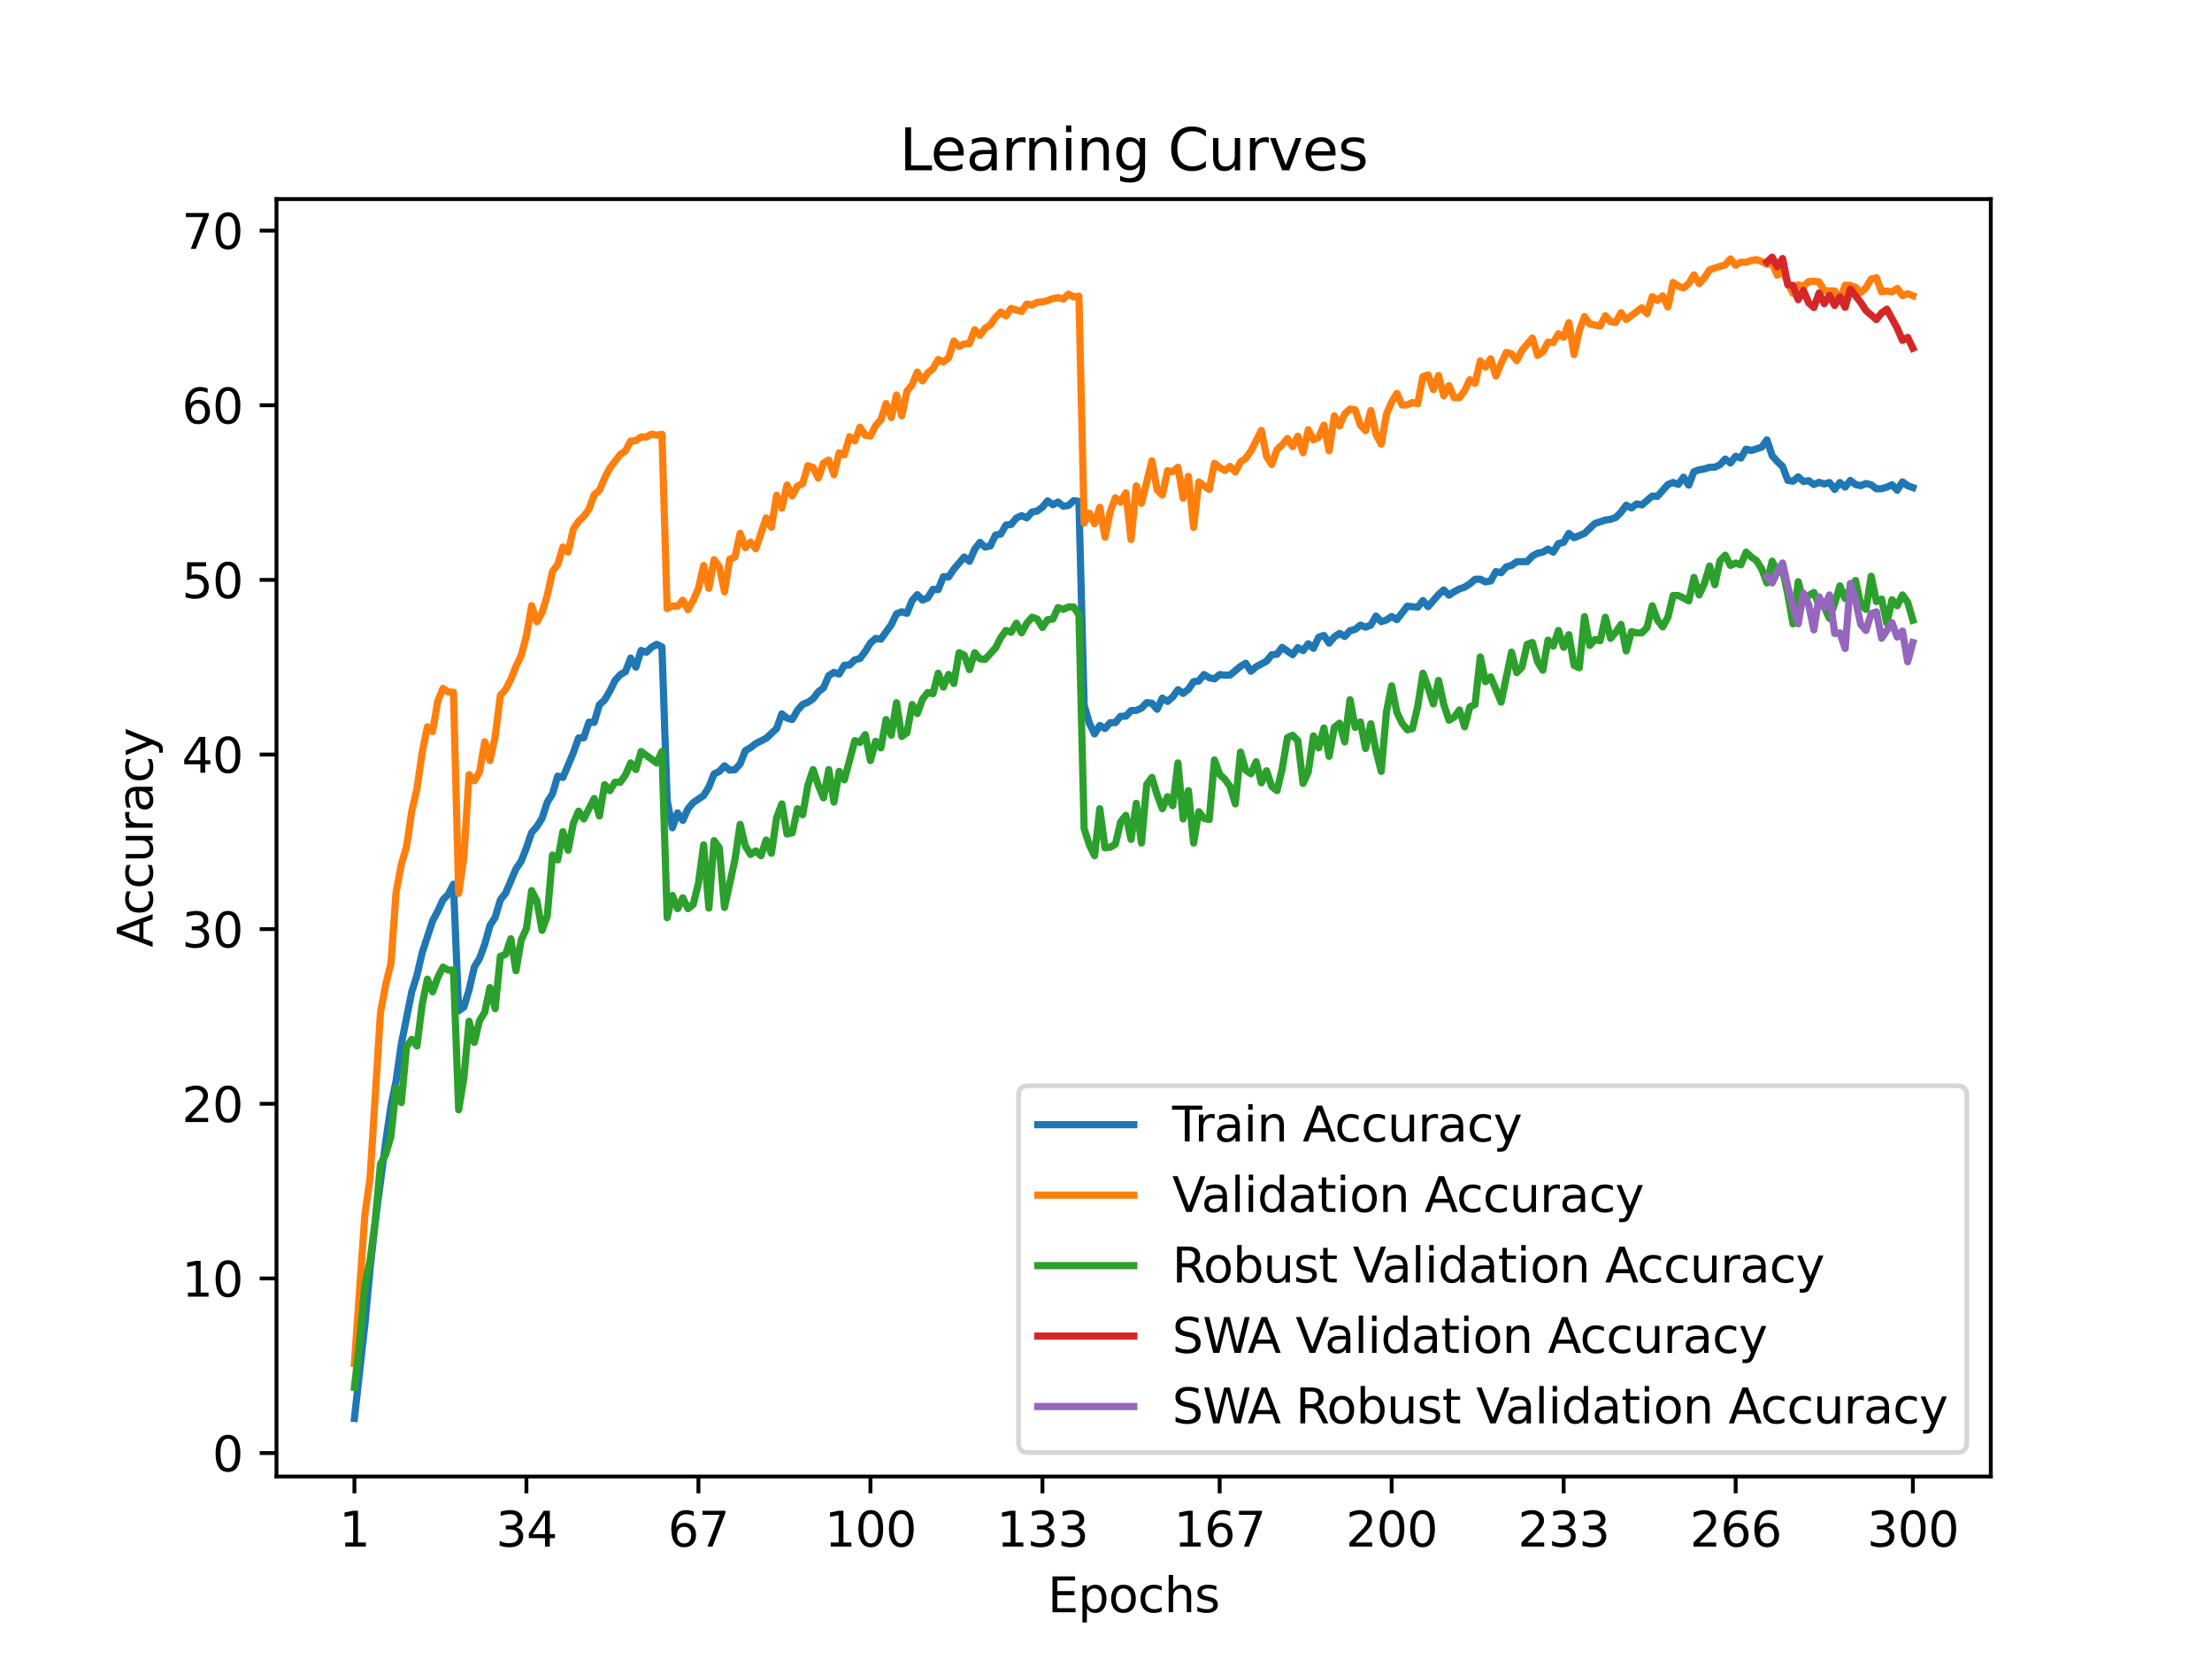 <?xml version="1.0" encoding="utf-8" standalone="no"?>
<!DOCTYPE svg PUBLIC "-//W3C//DTD SVG 1.1//EN"
  "http://www.w3.org/Graphics/SVG/1.1/DTD/svg11.dtd">
<svg xmlns:xlink="http://www.w3.org/1999/xlink" width="460.8pt" height="345.6pt" viewBox="0 0 460.8 345.6" xmlns="http://www.w3.org/2000/svg" version="1.1">
 <defs>
  <style type="text/css">*{stroke-linejoin: round; stroke-linecap: butt}</style>
 </defs>
 <g id="figure_1">
  <g id="patch_1">
   <path d="M 0 345.6 
L 460.8 345.6 
L 460.8 0 
L 0 0 
z
" style="fill: #ffffff"/>
  </g>
  <g id="axes_1">
   <g id="patch_2">
    <path d="M 57.6 307.584 
L 414.72 307.584 
L 414.72 41.472 
L 57.6 41.472 
z
" style="fill: #ffffff"/>
   </g>
   <g id="matplotlib.axis_1">
    <g id="xtick_1">
     <g id="line2d_1">
      <defs>
       <path id="m620dcd000f" d="M 0 0 
L 0 3.5 
" style="stroke: #000000; stroke-width: 0.8"/>
      </defs>
      <g>
       <use xlink:href="#m620dcd000f" x="73.833" y="307.584" style="stroke: #000000; stroke-width: 0.8"/>
      </g>
     </g>
     <g id="text_1">
      <!-- 1 -->
      <g transform="translate(70.651 322.182) scale(0.1 -0.1)">
       <defs>
        <path id="DejaVuSans-31" d="M 794 531 
L 1825 531 
L 1825 4091 
L 703 3866 
L 703 4441 
L 1819 4666 
L 2450 4666 
L 2450 531 
L 3481 531 
L 3481 0 
L 794 0 
L 794 531 
z
" transform="scale(0.016)"/>
       </defs>
       <use xlink:href="#DejaVuSans-31"/>
      </g>
     </g>
    </g>
    <g id="xtick_2">
     <g id="line2d_2">
      <g>
       <use xlink:href="#m620dcd000f" x="109.664" y="307.584" style="stroke: #000000; stroke-width: 0.8"/>
      </g>
     </g>
     <g id="text_2">
      <!-- 34 -->
      <g transform="translate(103.302 322.182) scale(0.1 -0.1)">
       <defs>
        <path id="DejaVuSans-33" d="M 2597 2516 
Q 3050 2419 3304 2112 
Q 3559 1806 3559 1356 
Q 3559 666 3084 287 
Q 2609 -91 1734 -91 
Q 1441 -91 1130 -33 
Q 819 25 488 141 
L 488 750 
Q 750 597 1062 519 
Q 1375 441 1716 441 
Q 2309 441 2620 675 
Q 2931 909 2931 1356 
Q 2931 1769 2642 2001 
Q 2353 2234 1838 2234 
L 1294 2234 
L 1294 2753 
L 1863 2753 
Q 2328 2753 2575 2939 
Q 2822 3125 2822 3475 
Q 2822 3834 2567 4026 
Q 2313 4219 1838 4219 
Q 1578 4219 1281 4162 
Q 984 4106 628 3988 
L 628 4550 
Q 988 4650 1302 4700 
Q 1616 4750 1894 4750 
Q 2613 4750 3031 4423 
Q 3450 4097 3450 3541 
Q 3450 3153 3228 2886 
Q 3006 2619 2597 2516 
z
" transform="scale(0.016)"/>
        <path id="DejaVuSans-34" d="M 2419 4116 
L 825 1625 
L 2419 1625 
L 2419 4116 
z
M 2253 4666 
L 3047 4666 
L 3047 1625 
L 3713 1625 
L 3713 1100 
L 3047 1100 
L 3047 0 
L 2419 0 
L 2419 1100 
L 313 1100 
L 313 1709 
L 2253 4666 
z
" transform="scale(0.016)"/>
       </defs>
       <use xlink:href="#DejaVuSans-33"/>
       <use xlink:href="#DejaVuSans-34" x="63.623"/>
      </g>
     </g>
    </g>
    <g id="xtick_3">
     <g id="line2d_3">
      <g>
       <use xlink:href="#m620dcd000f" x="145.496" y="307.584" style="stroke: #000000; stroke-width: 0.8"/>
      </g>
     </g>
     <g id="text_3">
      <!-- 67 -->
      <g transform="translate(139.133 322.182) scale(0.1 -0.1)">
       <defs>
        <path id="DejaVuSans-36" d="M 2113 2584 
Q 1688 2584 1439 2293 
Q 1191 2003 1191 1497 
Q 1191 994 1439 701 
Q 1688 409 2113 409 
Q 2538 409 2786 701 
Q 3034 994 3034 1497 
Q 3034 2003 2786 2293 
Q 2538 2584 2113 2584 
z
M 3366 4563 
L 3366 3988 
Q 3128 4100 2886 4159 
Q 2644 4219 2406 4219 
Q 1781 4219 1451 3797 
Q 1122 3375 1075 2522 
Q 1259 2794 1537 2939 
Q 1816 3084 2150 3084 
Q 2853 3084 3261 2657 
Q 3669 2231 3669 1497 
Q 3669 778 3244 343 
Q 2819 -91 2113 -91 
Q 1303 -91 875 529 
Q 447 1150 447 2328 
Q 447 3434 972 4092 
Q 1497 4750 2381 4750 
Q 2619 4750 2861 4703 
Q 3103 4656 3366 4563 
z
" transform="scale(0.016)"/>
        <path id="DejaVuSans-37" d="M 525 4666 
L 3525 4666 
L 3525 4397 
L 1831 0 
L 1172 0 
L 2766 4134 
L 525 4134 
L 525 4666 
z
" transform="scale(0.016)"/>
       </defs>
       <use xlink:href="#DejaVuSans-36"/>
       <use xlink:href="#DejaVuSans-37" x="63.623"/>
      </g>
     </g>
    </g>
    <g id="xtick_4">
     <g id="line2d_4">
      <g>
       <use xlink:href="#m620dcd000f" x="181.327" y="307.584" style="stroke: #000000; stroke-width: 0.8"/>
      </g>
     </g>
     <g id="text_4">
      <!-- 100 -->
      <g transform="translate(171.783 322.182) scale(0.1 -0.1)">
       <defs>
        <path id="DejaVuSans-30" d="M 2034 4250 
Q 1547 4250 1301 3770 
Q 1056 3291 1056 2328 
Q 1056 1369 1301 889 
Q 1547 409 2034 409 
Q 2525 409 2770 889 
Q 3016 1369 3016 2328 
Q 3016 3291 2770 3770 
Q 2525 4250 2034 4250 
z
M 2034 4750 
Q 2819 4750 3233 4129 
Q 3647 3509 3647 2328 
Q 3647 1150 3233 529 
Q 2819 -91 2034 -91 
Q 1250 -91 836 529 
Q 422 1150 422 2328 
Q 422 3509 836 4129 
Q 1250 4750 2034 4750 
z
" transform="scale(0.016)"/>
       </defs>
       <use xlink:href="#DejaVuSans-31"/>
       <use xlink:href="#DejaVuSans-30" x="63.623"/>
       <use xlink:href="#DejaVuSans-30" x="127.246"/>
      </g>
     </g>
    </g>
    <g id="xtick_5">
     <g id="line2d_5">
      <g>
       <use xlink:href="#m620dcd000f" x="217.158" y="307.584" style="stroke: #000000; stroke-width: 0.8"/>
      </g>
     </g>
     <g id="text_5">
      <!-- 133 -->
      <g transform="translate(207.615 322.182) scale(0.1 -0.1)">
       <use xlink:href="#DejaVuSans-31"/>
       <use xlink:href="#DejaVuSans-33" x="63.623"/>
       <use xlink:href="#DejaVuSans-33" x="127.246"/>
      </g>
     </g>
    </g>
    <g id="xtick_6">
     <g id="line2d_6">
      <g>
       <use xlink:href="#m620dcd000f" x="254.076" y="307.584" style="stroke: #000000; stroke-width: 0.8"/>
      </g>
     </g>
     <g id="text_6">
      <!-- 167 -->
      <g transform="translate(244.532 322.182) scale(0.1 -0.1)">
       <use xlink:href="#DejaVuSans-31"/>
       <use xlink:href="#DejaVuSans-36" x="63.623"/>
       <use xlink:href="#DejaVuSans-37" x="127.246"/>
      </g>
     </g>
    </g>
    <g id="xtick_7">
     <g id="line2d_7">
      <g>
       <use xlink:href="#m620dcd000f" x="289.907" y="307.584" style="stroke: #000000; stroke-width: 0.8"/>
      </g>
     </g>
     <g id="text_7">
      <!-- 200 -->
      <g transform="translate(280.363 322.182) scale(0.1 -0.1)">
       <defs>
        <path id="DejaVuSans-32" d="M 1228 531 
L 3431 531 
L 3431 0 
L 469 0 
L 469 531 
Q 828 903 1448 1529 
Q 2069 2156 2228 2338 
Q 2531 2678 2651 2914 
Q 2772 3150 2772 3378 
Q 2772 3750 2511 3984 
Q 2250 4219 1831 4219 
Q 1534 4219 1204 4116 
Q 875 4013 500 3803 
L 500 4441 
Q 881 4594 1212 4672 
Q 1544 4750 1819 4750 
Q 2544 4750 2975 4387 
Q 3406 4025 3406 3419 
Q 3406 3131 3298 2873 
Q 3191 2616 2906 2266 
Q 2828 2175 2409 1742 
Q 1991 1309 1228 531 
z
" transform="scale(0.016)"/>
       </defs>
       <use xlink:href="#DejaVuSans-32"/>
       <use xlink:href="#DejaVuSans-30" x="63.623"/>
       <use xlink:href="#DejaVuSans-30" x="127.246"/>
      </g>
     </g>
    </g>
    <g id="xtick_8">
     <g id="line2d_8">
      <g>
       <use xlink:href="#m620dcd000f" x="325.739" y="307.584" style="stroke: #000000; stroke-width: 0.8"/>
      </g>
     </g>
     <g id="text_8">
      <!-- 233 -->
      <g transform="translate(316.195 322.182) scale(0.1 -0.1)">
       <use xlink:href="#DejaVuSans-32"/>
       <use xlink:href="#DejaVuSans-33" x="63.623"/>
       <use xlink:href="#DejaVuSans-33" x="127.246"/>
      </g>
     </g>
    </g>
    <g id="xtick_9">
     <g id="line2d_9">
      <g>
       <use xlink:href="#m620dcd000f" x="361.57" y="307.584" style="stroke: #000000; stroke-width: 0.8"/>
      </g>
     </g>
     <g id="text_9">
      <!-- 266 -->
      <g transform="translate(352.026 322.182) scale(0.1 -0.1)">
       <use xlink:href="#DejaVuSans-32"/>
       <use xlink:href="#DejaVuSans-36" x="63.623"/>
       <use xlink:href="#DejaVuSans-36" x="127.246"/>
      </g>
     </g>
    </g>
    <g id="xtick_10">
     <g id="line2d_10">
      <g>
       <use xlink:href="#m620dcd000f" x="398.487" y="307.584" style="stroke: #000000; stroke-width: 0.8"/>
      </g>
     </g>
     <g id="text_10">
      <!-- 300 -->
      <g transform="translate(388.944 322.182) scale(0.1 -0.1)">
       <use xlink:href="#DejaVuSans-33"/>
       <use xlink:href="#DejaVuSans-30" x="63.623"/>
       <use xlink:href="#DejaVuSans-30" x="127.246"/>
      </g>
     </g>
    </g>
    <g id="text_11">
     <!-- Epochs -->
     <g transform="translate(218.244 335.861) scale(0.1 -0.1)">
      <defs>
       <path id="DejaVuSans-45" d="M 628 4666 
L 3578 4666 
L 3578 4134 
L 1259 4134 
L 1259 2753 
L 3481 2753 
L 3481 2222 
L 1259 2222 
L 1259 531 
L 3634 531 
L 3634 0 
L 628 0 
L 628 4666 
z
" transform="scale(0.016)"/>
       <path id="DejaVuSans-70" d="M 1159 525 
L 1159 -1331 
L 581 -1331 
L 581 3500 
L 1159 3500 
L 1159 2969 
Q 1341 3281 1617 3432 
Q 1894 3584 2278 3584 
Q 2916 3584 3314 3078 
Q 3713 2572 3713 1747 
Q 3713 922 3314 415 
Q 2916 -91 2278 -91 
Q 1894 -91 1617 61 
Q 1341 213 1159 525 
z
M 3116 1747 
Q 3116 2381 2855 2742 
Q 2594 3103 2138 3103 
Q 1681 3103 1420 2742 
Q 1159 2381 1159 1747 
Q 1159 1113 1420 752 
Q 1681 391 2138 391 
Q 2594 391 2855 752 
Q 3116 1113 3116 1747 
z
" transform="scale(0.016)"/>
       <path id="DejaVuSans-6f" d="M 1959 3097 
Q 1497 3097 1228 2736 
Q 959 2375 959 1747 
Q 959 1119 1226 758 
Q 1494 397 1959 397 
Q 2419 397 2687 759 
Q 2956 1122 2956 1747 
Q 2956 2369 2687 2733 
Q 2419 3097 1959 3097 
z
M 1959 3584 
Q 2709 3584 3137 3096 
Q 3566 2609 3566 1747 
Q 3566 888 3137 398 
Q 2709 -91 1959 -91 
Q 1206 -91 779 398 
Q 353 888 353 1747 
Q 353 2609 779 3096 
Q 1206 3584 1959 3584 
z
" transform="scale(0.016)"/>
       <path id="DejaVuSans-63" d="M 3122 3366 
L 3122 2828 
Q 2878 2963 2633 3030 
Q 2388 3097 2138 3097 
Q 1578 3097 1268 2742 
Q 959 2388 959 1747 
Q 959 1106 1268 751 
Q 1578 397 2138 397 
Q 2388 397 2633 464 
Q 2878 531 3122 666 
L 3122 134 
Q 2881 22 2623 -34 
Q 2366 -91 2075 -91 
Q 1284 -91 818 406 
Q 353 903 353 1747 
Q 353 2603 823 3093 
Q 1294 3584 2113 3584 
Q 2378 3584 2631 3529 
Q 2884 3475 3122 3366 
z
" transform="scale(0.016)"/>
       <path id="DejaVuSans-68" d="M 3513 2113 
L 3513 0 
L 2938 0 
L 2938 2094 
Q 2938 2591 2744 2837 
Q 2550 3084 2163 3084 
Q 1697 3084 1428 2787 
Q 1159 2491 1159 1978 
L 1159 0 
L 581 0 
L 581 4863 
L 1159 4863 
L 1159 2956 
Q 1366 3272 1645 3428 
Q 1925 3584 2291 3584 
Q 2894 3584 3203 3211 
Q 3513 2838 3513 2113 
z
" transform="scale(0.016)"/>
       <path id="DejaVuSans-73" d="M 2834 3397 
L 2834 2853 
Q 2591 2978 2328 3040 
Q 2066 3103 1784 3103 
Q 1356 3103 1142 2972 
Q 928 2841 928 2578 
Q 928 2378 1081 2264 
Q 1234 2150 1697 2047 
L 1894 2003 
Q 2506 1872 2764 1633 
Q 3022 1394 3022 966 
Q 3022 478 2636 193 
Q 2250 -91 1575 -91 
Q 1294 -91 989 -36 
Q 684 19 347 128 
L 347 722 
Q 666 556 975 473 
Q 1284 391 1588 391 
Q 1994 391 2212 530 
Q 2431 669 2431 922 
Q 2431 1156 2273 1281 
Q 2116 1406 1581 1522 
L 1381 1569 
Q 847 1681 609 1914 
Q 372 2147 372 2553 
Q 372 3047 722 3315 
Q 1072 3584 1716 3584 
Q 2034 3584 2315 3537 
Q 2597 3491 2834 3397 
z
" transform="scale(0.016)"/>
      </defs>
      <use xlink:href="#DejaVuSans-45"/>
      <use xlink:href="#DejaVuSans-70" x="63.184"/>
      <use xlink:href="#DejaVuSans-6f" x="126.66"/>
      <use xlink:href="#DejaVuSans-63" x="187.842"/>
      <use xlink:href="#DejaVuSans-68" x="242.822"/>
      <use xlink:href="#DejaVuSans-73" x="306.201"/>
     </g>
    </g>
   </g>
   <g id="matplotlib.axis_2">
    <g id="ytick_1">
     <g id="line2d_11">
      <defs>
       <path id="md319637bfb" d="M 0 0 
L -3.5 0 
" style="stroke: #000000; stroke-width: 0.8"/>
      </defs>
      <g>
       <use xlink:href="#md319637bfb" x="57.6" y="302.7" style="stroke: #000000; stroke-width: 0.8"/>
      </g>
     </g>
     <g id="text_12">
      <!-- 0 -->
      <g transform="translate(44.237 306.5) scale(0.1 -0.1)">
       <use xlink:href="#DejaVuSans-30"/>
      </g>
     </g>
    </g>
    <g id="ytick_2">
     <g id="line2d_12">
      <g>
       <use xlink:href="#md319637bfb" x="57.6" y="266.32" style="stroke: #000000; stroke-width: 0.8"/>
      </g>
     </g>
     <g id="text_13">
      <!-- 10 -->
      <g transform="translate(37.875 270.119) scale(0.1 -0.1)">
       <use xlink:href="#DejaVuSans-31"/>
       <use xlink:href="#DejaVuSans-30" x="63.623"/>
      </g>
     </g>
    </g>
    <g id="ytick_3">
     <g id="line2d_13">
      <g>
       <use xlink:href="#md319637bfb" x="57.6" y="229.94" style="stroke: #000000; stroke-width: 0.8"/>
      </g>
     </g>
     <g id="text_14">
      <!-- 20 -->
      <g transform="translate(37.875 233.739) scale(0.1 -0.1)">
       <use xlink:href="#DejaVuSans-32"/>
       <use xlink:href="#DejaVuSans-30" x="63.623"/>
      </g>
     </g>
    </g>
    <g id="ytick_4">
     <g id="line2d_14">
      <g>
       <use xlink:href="#md319637bfb" x="57.6" y="193.559" style="stroke: #000000; stroke-width: 0.8"/>
      </g>
     </g>
     <g id="text_15">
      <!-- 30 -->
      <g transform="translate(37.875 197.359) scale(0.1 -0.1)">
       <use xlink:href="#DejaVuSans-33"/>
       <use xlink:href="#DejaVuSans-30" x="63.623"/>
      </g>
     </g>
    </g>
    <g id="ytick_5">
     <g id="line2d_15">
      <g>
       <use xlink:href="#md319637bfb" x="57.6" y="157.179" style="stroke: #000000; stroke-width: 0.8"/>
      </g>
     </g>
     <g id="text_16">
      <!-- 40 -->
      <g transform="translate(37.875 160.978) scale(0.1 -0.1)">
       <use xlink:href="#DejaVuSans-34"/>
       <use xlink:href="#DejaVuSans-30" x="63.623"/>
      </g>
     </g>
    </g>
    <g id="ytick_6">
     <g id="line2d_16">
      <g>
       <use xlink:href="#md319637bfb" x="57.6" y="120.799" style="stroke: #000000; stroke-width: 0.8"/>
      </g>
     </g>
     <g id="text_17">
      <!-- 50 -->
      <g transform="translate(37.875 124.598) scale(0.1 -0.1)">
       <defs>
        <path id="DejaVuSans-35" d="M 691 4666 
L 3169 4666 
L 3169 4134 
L 1269 4134 
L 1269 2991 
Q 1406 3038 1543 3061 
Q 1681 3084 1819 3084 
Q 2600 3084 3056 2656 
Q 3513 2228 3513 1497 
Q 3513 744 3044 326 
Q 2575 -91 1722 -91 
Q 1428 -91 1123 -41 
Q 819 9 494 109 
L 494 744 
Q 775 591 1075 516 
Q 1375 441 1709 441 
Q 2250 441 2565 725 
Q 2881 1009 2881 1497 
Q 2881 1984 2565 2268 
Q 2250 2553 1709 2553 
Q 1456 2553 1204 2497 
Q 953 2441 691 2322 
L 691 4666 
z
" transform="scale(0.016)"/>
       </defs>
       <use xlink:href="#DejaVuSans-35"/>
       <use xlink:href="#DejaVuSans-30" x="63.623"/>
      </g>
     </g>
    </g>
    <g id="ytick_7">
     <g id="line2d_17">
      <g>
       <use xlink:href="#md319637bfb" x="57.6" y="84.419" style="stroke: #000000; stroke-width: 0.8"/>
      </g>
     </g>
     <g id="text_18">
      <!-- 60 -->
      <g transform="translate(37.875 88.218) scale(0.1 -0.1)">
       <use xlink:href="#DejaVuSans-36"/>
       <use xlink:href="#DejaVuSans-30" x="63.623"/>
      </g>
     </g>
    </g>
    <g id="ytick_8">
     <g id="line2d_18">
      <g>
       <use xlink:href="#md319637bfb" x="57.6" y="48.038" style="stroke: #000000; stroke-width: 0.8"/>
      </g>
     </g>
     <g id="text_19">
      <!-- 70 -->
      <g transform="translate(37.875 51.837) scale(0.1 -0.1)">
       <use xlink:href="#DejaVuSans-37"/>
       <use xlink:href="#DejaVuSans-30" x="63.623"/>
      </g>
     </g>
    </g>
    <g id="text_20">
     <!-- Accuracy -->
     <g transform="translate(31.795 197.356) rotate(-90) scale(0.1 -0.1)">
      <defs>
       <path id="DejaVuSans-41" d="M 2188 4044 
L 1331 1722 
L 3047 1722 
L 2188 4044 
z
M 1831 4666 
L 2547 4666 
L 4325 0 
L 3669 0 
L 3244 1197 
L 1141 1197 
L 716 0 
L 50 0 
L 1831 4666 
z
" transform="scale(0.016)"/>
       <path id="DejaVuSans-75" d="M 544 1381 
L 544 3500 
L 1119 3500 
L 1119 1403 
Q 1119 906 1312 657 
Q 1506 409 1894 409 
Q 2359 409 2629 706 
Q 2900 1003 2900 1516 
L 2900 3500 
L 3475 3500 
L 3475 0 
L 2900 0 
L 2900 538 
Q 2691 219 2414 64 
Q 2138 -91 1772 -91 
Q 1169 -91 856 284 
Q 544 659 544 1381 
z
M 1991 3584 
L 1991 3584 
z
" transform="scale(0.016)"/>
       <path id="DejaVuSans-72" d="M 2631 2963 
Q 2534 3019 2420 3045 
Q 2306 3072 2169 3072 
Q 1681 3072 1420 2755 
Q 1159 2438 1159 1844 
L 1159 0 
L 581 0 
L 581 3500 
L 1159 3500 
L 1159 2956 
Q 1341 3275 1631 3429 
Q 1922 3584 2338 3584 
Q 2397 3584 2469 3576 
Q 2541 3569 2628 3553 
L 2631 2963 
z
" transform="scale(0.016)"/>
       <path id="DejaVuSans-61" d="M 2194 1759 
Q 1497 1759 1228 1600 
Q 959 1441 959 1056 
Q 959 750 1161 570 
Q 1363 391 1709 391 
Q 2188 391 2477 730 
Q 2766 1069 2766 1631 
L 2766 1759 
L 2194 1759 
z
M 3341 1997 
L 3341 0 
L 2766 0 
L 2766 531 
Q 2569 213 2275 61 
Q 1981 -91 1556 -91 
Q 1019 -91 701 211 
Q 384 513 384 1019 
Q 384 1609 779 1909 
Q 1175 2209 1959 2209 
L 2766 2209 
L 2766 2266 
Q 2766 2663 2505 2880 
Q 2244 3097 1772 3097 
Q 1472 3097 1187 3025 
Q 903 2953 641 2809 
L 641 3341 
Q 956 3463 1253 3523 
Q 1550 3584 1831 3584 
Q 2591 3584 2966 3190 
Q 3341 2797 3341 1997 
z
" transform="scale(0.016)"/>
       <path id="DejaVuSans-79" d="M 2059 -325 
Q 1816 -950 1584 -1140 
Q 1353 -1331 966 -1331 
L 506 -1331 
L 506 -850 
L 844 -850 
Q 1081 -850 1212 -737 
Q 1344 -625 1503 -206 
L 1606 56 
L 191 3500 
L 800 3500 
L 1894 763 
L 2988 3500 
L 3597 3500 
L 2059 -325 
z
" transform="scale(0.016)"/>
      </defs>
      <use xlink:href="#DejaVuSans-41"/>
      <use xlink:href="#DejaVuSans-63" x="66.658"/>
      <use xlink:href="#DejaVuSans-63" x="121.639"/>
      <use xlink:href="#DejaVuSans-75" x="176.619"/>
      <use xlink:href="#DejaVuSans-72" x="239.998"/>
      <use xlink:href="#DejaVuSans-61" x="281.111"/>
      <use xlink:href="#DejaVuSans-63" x="342.391"/>
      <use xlink:href="#DejaVuSans-79" x="397.371"/>
     </g>
    </g>
   </g>
   <g id="line2d_19">
    <path d="M 73.833 295.488 
L 76.004 275.956 
L 77.09 264.356 
L 78.176 254.442 
L 80.348 237.907 
L 81.433 230.467 
L 82.519 225.101 
L 83.605 217.475 
L 85.777 206.611 
L 86.862 203.182 
L 87.948 198.471 
L 90.12 191.831 
L 91.206 189.78 
L 92.291 187.434 
L 93.377 186.311 
L 94.463 184.201 
L 95.549 210.581 
L 96.635 209.781 
L 97.72 206.211 
L 98.806 201.468 
L 99.892 199.667 
L 100.978 196.715 
L 102.064 192.818 
L 103.149 191.104 
L 104.235 187.47 
L 105.321 186.051 
L 107.493 180.976 
L 108.578 179.389 
L 109.664 176.624 
L 110.75 173.423 
L 111.836 172.195 
L 112.922 170.458 
L 114.007 167.111 
L 115.093 165.387 
L 116.179 161.686 
L 117.265 161.963 
L 119.436 156.811 
L 120.522 153.737 
L 121.608 153.687 
L 122.694 150.435 
L 123.78 150.481 
L 124.865 146.815 
L 125.951 145.81 
L 127.037 143.973 
L 128.123 141.749 
L 129.209 140.553 
L 130.294 139.921 
L 131.38 137.093 
L 132.466 138.989 
L 133.552 135.501 
L 134.638 135.883 
L 135.723 134.842 
L 136.809 134.219 
L 137.895 134.769 
L 138.981 166.747 
L 140.067 172.441 
L 141.152 169.339 
L 142.238 170.904 
L 143.324 168.475 
L 144.41 167.197 
L 146.581 165.729 
L 147.667 163.955 
L 148.753 161.226 
L 149.839 160.703 
L 150.925 159.526 
L 152.01 160.44 
L 153.096 160.344 
L 154.182 159.139 
L 155.268 156.37 
L 156.354 155.747 
L 157.439 154.901 
L 159.611 153.805 
L 161.783 151.758 
L 162.868 148.707 
L 163.954 149.607 
L 165.04 149.876 
L 166.126 147.97 
L 167.212 146.743 
L 168.297 146.301 
L 169.383 145.56 
L 170.469 144.123 
L 171.555 143.282 
L 172.641 140.749 
L 173.726 140.062 
L 174.812 140.412 
L 175.898 138.571 
L 176.984 138.525 
L 178.07 137.452 
L 179.155 137.165 
L 180.241 135.728 
L 181.327 133.95 
L 182.413 132.991 
L 183.499 133.154 
L 185.67 130.126 
L 186.756 127.888 
L 187.842 127.438 
L 188.928 127.775 
L 190.013 125.101 
L 191.099 123.873 
L 192.185 125.001 
L 193.271 124.541 
L 194.357 122.763 
L 195.442 122.827 
L 196.528 120.121 
L 197.614 120.189 
L 198.7 118.561 
L 200.871 116.038 
L 201.957 116.924 
L 203.043 114.428 
L 204.129 112.991 
L 205.215 113.968 
L 206.3 113.718 
L 207.386 111.467 
L 208.472 111.254 
L 209.558 109.389 
L 210.644 109.248 
L 211.729 107.92 
L 212.815 107.42 
L 213.901 107.875 
L 214.987 106.665 
L 216.073 106.451 
L 217.158 105.646 
L 218.244 104.337 
L 219.33 105.146 
L 220.416 104.578 
L 221.502 105.474 
L 222.587 105.292 
L 223.673 104.296 
L 224.759 104.46 
L 225.845 146.893 
L 226.931 150.635 
L 228.016 152.882 
L 229.102 151.126 
L 230.188 151.763 
L 231.274 150.544 
L 232.36 150.535 
L 233.445 149.212 
L 234.531 149.198 
L 235.617 148.025 
L 236.703 147.989 
L 237.789 147.516 
L 238.875 146.37 
L 239.96 146.492 
L 241.046 147.752 
L 242.132 145.428 
L 243.218 146.124 
L 244.304 145.183 
L 245.389 143.673 
L 246.475 144.446 
L 247.561 143.609 
L 248.647 142.004 
L 249.733 141.868 
L 250.818 140.512 
L 251.904 141.195 
L 252.99 141.422 
L 254.076 140.522 
L 255.162 140.64 
L 256.247 140.617 
L 258.419 138.821 
L 259.505 138.166 
L 260.591 139.835 
L 261.676 138.903 
L 263.848 137.734 
L 264.934 136.383 
L 266.02 136.292 
L 267.105 134.864 
L 269.277 136.379 
L 270.363 134.914 
L 271.449 135.528 
L 272.534 134.105 
L 273.62 135.055 
L 274.706 132.75 
L 275.792 132.372 
L 276.878 133.982 
L 277.963 132.682 
L 279.049 131.94 
L 280.135 132.581 
L 281.221 131.395 
L 282.307 131.113 
L 283.392 130.23 
L 284.478 130.64 
L 285.564 130.226 
L 286.65 128.343 
L 287.736 129.512 
L 288.821 129.153 
L 289.907 128.43 
L 290.993 129.08 
L 293.165 126.279 
L 295.336 126.506 
L 296.422 125.101 
L 297.508 126.374 
L 299.679 123.859 
L 300.765 122.895 
L 301.851 123.996 
L 302.937 123.259 
L 304.023 122.682 
L 305.108 122.309 
L 306.194 121.626 
L 307.28 120.681 
L 308.366 120.658 
L 309.452 121.213 
L 310.537 121.022 
L 311.623 119.075 
L 312.709 119.307 
L 313.795 118.093 
L 314.881 117.784 
L 315.966 117.015 
L 318.138 116.993 
L 319.224 115.828 
L 320.31 115.242 
L 321.395 115.028 
L 322.481 114.382 
L 323.567 115.023 
L 324.653 113.245 
L 325.739 112.963 
L 326.824 111.117 
L 327.91 112.013 
L 330.082 111.117 
L 332.253 109.048 
L 334.425 108.334 
L 335.511 108.184 
L 336.597 107.802 
L 337.682 106.706 
L 338.768 105.246 
L 339.854 105.819 
L 340.94 104.978 
L 342.026 105.183 
L 344.197 103.332 
L 345.283 103.391 
L 347.455 100.94 
L 348.54 100.503 
L 349.626 100.908 
L 350.712 99.403 
L 351.798 101.067 
L 352.884 98.248 
L 353.969 97.875 
L 355.055 97.688 
L 356.141 97.347 
L 357.227 97.324 
L 358.313 96.801 
L 359.398 95.624 
L 360.484 96.447 
L 361.57 95.051 
L 362.656 95.419 
L 363.742 93.559 
L 364.827 93.846 
L 366.999 93.145 
L 368.085 91.622 
L 369.171 94.923 
L 370.256 96.147 
L 371.342 97.165 
L 372.428 100.062 
L 373.514 100.253 
L 374.6 99.33 
L 375.685 100.303 
L 376.771 100.126 
L 377.857 100.935 
L 378.943 100.471 
L 380.029 100.821 
L 381.114 100.521 
L 382.2 101.954 
L 383.286 100.512 
L 384.372 101.472 
L 385.458 100.089 
L 386.543 100.935 
L 387.629 101.181 
L 388.715 100.721 
L 389.801 100.99 
L 390.887 101.826 
L 391.972 101.808 
L 393.058 101.485 
L 394.144 100.985 
L 395.23 102.122 
L 396.316 100.385 
L 397.401 101.172 
L 398.487 101.567 
L 398.487 101.567 
" clip-path="url(#p2a1fd00c76)" style="fill: none; stroke: #1f77b4; stroke-width: 1.5; stroke-linecap: square"/>
   </g>
   <g id="line2d_20">
    <path d="M 73.833 284.037 
L 76.004 253.114 
L 77.09 245.456 
L 79.262 210.931 
L 80.348 205.128 
L 81.433 200.726 
L 82.519 185.81 
L 83.605 180.081 
L 84.691 176.352 
L 85.777 168.985 
L 86.862 164.291 
L 87.948 156.761 
L 89.034 151.413 
L 90.12 152.377 
L 91.206 146.01 
L 92.291 143.409 
L 93.377 144.137 
L 94.463 144.21 
L 95.549 186.12 
L 96.635 178.553 
L 97.72 161.363 
L 98.806 162.654 
L 99.892 160.835 
L 100.978 154.523 
L 102.064 158.434 
L 103.149 153.505 
L 104.235 144.846 
L 105.321 143.646 
L 106.407 141.536 
L 107.493 138.825 
L 108.578 136.515 
L 109.664 132.459 
L 110.75 126.183 
L 111.836 129.53 
L 112.922 127.62 
L 114.007 124.018 
L 115.093 119.034 
L 116.179 117.597 
L 117.265 113.959 
L 118.351 114.996 
L 119.436 110.212 
L 120.522 108.611 
L 121.608 107.556 
L 122.694 106.065 
L 123.78 103.063 
L 124.865 102.172 
L 125.951 99.607 
L 127.037 97.497 
L 129.209 94.678 
L 130.294 93.932 
L 131.38 91.876 
L 132.466 91.804 
L 133.552 91.022 
L 134.638 91.04 
L 135.723 90.439 
L 136.809 90.64 
L 137.895 90.476 
L 138.981 126.783 
L 140.067 126.238 
L 141.152 126.292 
L 142.238 125.037 
L 143.324 127.002 
L 144.41 125.074 
L 145.496 122.581 
L 146.581 117.797 
L 147.667 122.545 
L 148.753 116.597 
L 149.839 118.052 
L 150.925 123.291 
L 152.01 116.506 
L 153.096 116.051 
L 154.182 111.103 
L 155.268 114.087 
L 156.354 112.922 
L 157.439 114.323 
L 159.611 107.884 
L 160.697 109.83 
L 161.783 103.173 
L 162.868 105.847 
L 163.954 101.026 
L 165.04 103.318 
L 166.126 101.244 
L 167.212 100.753 
L 168.297 97.006 
L 169.383 97.406 
L 170.469 99.589 
L 171.555 96.46 
L 172.641 95.842 
L 173.726 98.898 
L 174.812 94.332 
L 175.898 94.751 
L 176.984 90.967 
L 178.07 91.84 
L 179.155 88.984 
L 180.241 90.658 
L 181.327 90.821 
L 182.413 88.657 
L 183.499 87.438 
L 184.584 84.073 
L 185.67 86.983 
L 186.756 82.29 
L 187.842 86.62 
L 188.928 81.49 
L 190.013 80.162 
L 191.099 77.506 
L 192.185 79.362 
L 193.271 77.67 
L 194.357 76.797 
L 195.442 74.887 
L 196.528 75.396 
L 197.614 74.541 
L 198.7 71.049 
L 199.786 72.158 
L 200.871 71.631 
L 201.957 71.594 
L 203.043 68.684 
L 204.129 69.866 
L 205.215 68.393 
L 206.3 67.684 
L 207.386 66.137 
L 208.472 64.991 
L 209.558 65.81 
L 210.644 64.264 
L 212.815 64.882 
L 213.901 63.336 
L 214.987 63.554 
L 216.073 62.991 
L 217.158 62.881 
L 218.244 62.627 
L 219.33 62.19 
L 220.416 62.008 
L 221.502 62.299 
L 222.587 61.262 
L 223.673 61.863 
L 224.759 61.681 
L 225.845 108.975 
L 226.931 106.902 
L 228.016 109.103 
L 229.102 105.683 
L 230.188 111.904 
L 231.274 106.592 
L 232.36 103.7 
L 233.445 104.61 
L 234.531 102.681 
L 235.617 112.395 
L 236.703 101.208 
L 237.789 104.846 
L 239.96 95.987 
L 241.046 102.045 
L 242.132 103.136 
L 243.218 98.061 
L 244.304 98.261 
L 245.389 97.334 
L 246.475 103.791 
L 247.561 99.225 
L 248.647 109.867 
L 249.733 100.389 
L 251.904 101.954 
L 252.99 96.515 
L 254.076 97.388 
L 255.162 98.007 
L 256.247 97.152 
L 257.333 98.316 
L 258.419 96.224 
L 259.505 95.496 
L 260.591 93.95 
L 262.762 89.657 
L 263.848 95.06 
L 264.934 96.77 
L 266.02 93.677 
L 267.105 92.64 
L 268.191 91.349 
L 269.277 93.041 
L 270.363 90.876 
L 271.449 94.296 
L 272.534 89.53 
L 273.62 91.64 
L 274.706 91.076 
L 275.792 88.566 
L 276.878 93.914 
L 277.963 86.62 
L 279.049 88.73 
L 280.135 86.201 
L 281.221 85.219 
L 282.307 85.364 
L 283.392 88.566 
L 284.478 89.73 
L 285.564 85.51 
L 286.65 90.494 
L 287.736 92.531 
L 288.821 86.292 
L 289.907 83.782 
L 290.993 81.945 
L 292.079 84.364 
L 293.165 84.346 
L 294.25 83.836 
L 295.336 84.109 
L 296.422 78.452 
L 297.508 78.107 
L 298.594 81.162 
L 299.679 78.216 
L 300.765 82.454 
L 301.851 80.326 
L 302.937 82.854 
L 304.023 82.836 
L 305.108 81.381 
L 306.194 79.089 
L 307.28 79.853 
L 308.366 75.178 
L 309.452 76.469 
L 310.537 74.741 
L 311.623 78.343 
L 312.709 75.705 
L 313.795 73.413 
L 314.881 73.723 
L 315.966 75.123 
L 317.052 72.995 
L 319.224 70.412 
L 320.31 74.032 
L 321.395 73.323 
L 322.481 71.285 
L 323.567 71.376 
L 324.653 69.521 
L 325.739 70.267 
L 326.824 67.211 
L 327.91 73.85 
L 328.996 68.939 
L 330.082 65.937 
L 331.168 67.483 
L 333.339 67.92 
L 334.425 65.774 
L 335.511 67.011 
L 336.597 67.174 
L 337.682 65.137 
L 338.768 66.556 
L 342.026 64.118 
L 343.111 65.319 
L 344.197 61.79 
L 345.283 62.59 
L 346.369 61.626 
L 347.455 63.955 
L 348.54 58.843 
L 349.626 59.607 
L 350.712 59.989 
L 351.798 59.061 
L 352.884 57.261 
L 353.969 59.08 
L 355.055 57.861 
L 356.141 56.224 
L 357.227 55.824 
L 359.398 55.187 
L 360.484 53.932 
L 361.57 55.241 
L 362.656 54.623 
L 363.742 54.641 
L 364.827 54.259 
L 365.913 54.096 
L 366.999 54.478 
L 368.085 55.078 
L 369.171 54.841 
L 370.256 57.333 
L 371.342 56.369 
L 372.428 58.898 
L 373.514 61.117 
L 374.6 59.352 
L 375.685 59.607 
L 376.771 58.679 
L 377.857 58.57 
L 378.943 58.716 
L 380.029 60.553 
L 382.2 60.608 
L 383.286 62.518 
L 384.372 59.407 
L 385.458 59.462 
L 386.543 59.825 
L 387.629 60.935 
L 388.715 59.953 
L 389.801 58.116 
L 390.887 57.861 
L 391.972 60.789 
L 393.058 60.626 
L 394.144 60.808 
L 395.23 60.08 
L 396.316 61.572 
L 397.401 61.19 
L 398.487 61.608 
L 398.487 61.608 
" clip-path="url(#p2a1fd00c76)" style="fill: none; stroke: #ff7f0e; stroke-width: 1.5; stroke-linecap: square"/>
   </g>
   <g id="line2d_21">
    <path d="M 73.833 289.026 
L 74.919 279.492 
L 76.004 267.825 
L 77.09 262.557 
L 78.176 254.277 
L 79.262 242.485 
L 80.348 240.478 
L 81.433 236.714 
L 82.519 226.678 
L 83.605 229.689 
L 84.691 218.022 
L 85.777 216.517 
L 86.862 217.897 
L 87.948 209.241 
L 89.034 203.972 
L 90.12 206.606 
L 91.206 203.595 
L 92.291 201.463 
L 93.377 202.09 
L 94.463 202.09 
L 95.549 231.194 
L 96.635 224.545 
L 97.72 212.753 
L 98.806 217.144 
L 99.892 212.628 
L 100.978 210.871 
L 102.064 205.728 
L 103.149 210.119 
L 104.235 199.205 
L 105.321 198.828 
L 106.407 195.567 
L 107.493 202.215 
L 108.578 195.818 
L 109.664 193.434 
L 110.75 185.531 
L 111.836 187.663 
L 112.922 193.81 
L 114.007 190.8 
L 115.093 178.129 
L 116.179 179.133 
L 117.265 173.237 
L 118.351 177.126 
L 119.436 171.48 
L 120.522 168.971 
L 121.608 170.602 
L 123.78 166.337 
L 124.865 169.975 
L 125.951 163.452 
L 127.037 164.706 
L 128.123 162.95 
L 129.209 162.95 
L 130.294 161.444 
L 131.38 158.935 
L 132.466 160.315 
L 133.552 156.552 
L 136.809 158.935 
L 137.895 156.552 
L 138.981 191.176 
L 140.067 186.534 
L 141.152 189.294 
L 142.238 187.036 
L 143.324 189.294 
L 144.41 188.416 
L 145.496 184.025 
L 146.581 175.997 
L 147.667 189.169 
L 148.753 175.118 
L 149.839 176.624 
L 150.925 189.043 
L 153.096 179.133 
L 154.182 171.731 
L 155.268 176.247 
L 156.354 178.004 
L 157.439 177.251 
L 158.525 178.255 
L 159.611 174.993 
L 160.697 177.753 
L 161.783 170.351 
L 162.868 167.466 
L 163.954 173.738 
L 165.04 173.488 
L 166.126 168.47 
L 167.212 169.724 
L 168.297 163.577 
L 169.383 160.315 
L 170.469 163.577 
L 171.555 166.211 
L 172.641 160.315 
L 173.726 167.09 
L 174.812 160.692 
L 175.898 162.448 
L 178.07 154.294 
L 179.155 154.67 
L 180.241 153.039 
L 181.327 158.434 
L 182.413 154.419 
L 183.499 155.799 
L 184.584 149.903 
L 185.67 153.165 
L 186.756 146.39 
L 187.842 153.416 
L 188.928 152.663 
L 190.013 146.767 
L 191.099 148.649 
L 192.185 145.638 
L 193.271 144.258 
L 194.357 144.509 
L 195.442 140.243 
L 196.528 143.129 
L 197.614 140.494 
L 198.7 142.376 
L 199.786 135.978 
L 200.871 136.48 
L 201.957 139.491 
L 203.043 135.978 
L 204.129 137.233 
L 205.215 137.358 
L 207.386 134.975 
L 208.472 132.842 
L 209.558 131.337 
L 210.644 131.713 
L 211.729 129.831 
L 212.815 131.838 
L 213.901 129.831 
L 214.987 128.577 
L 216.073 128.953 
L 217.158 130.709 
L 218.244 129.078 
L 219.33 128.953 
L 220.416 126.569 
L 221.502 126.946 
L 222.587 126.444 
L 223.673 126.444 
L 224.759 128.075 
L 225.845 172.609 
L 226.931 175.997 
L 228.016 178.255 
L 229.102 168.47 
L 230.188 176.624 
L 231.274 176.498 
L 232.36 175.871 
L 233.445 171.229 
L 234.531 169.85 
L 235.617 174.867 
L 236.703 167.341 
L 237.789 175.62 
L 238.875 163.452 
L 239.96 161.946 
L 241.046 165.584 
L 242.132 168.47 
L 243.218 165.961 
L 244.304 167.842 
L 245.389 158.935 
L 246.475 170.602 
L 247.561 164.706 
L 248.647 175.62 
L 249.733 169.097 
L 250.818 170.477 
L 251.904 170.728 
L 252.99 158.308 
L 254.076 161.319 
L 255.162 162.323 
L 256.247 163.828 
L 257.333 167.466 
L 258.419 156.677 
L 259.505 160.441 
L 260.591 161.194 
L 261.676 158.685 
L 262.762 163.075 
L 263.848 160.566 
L 264.934 163.828 
L 266.02 164.706 
L 267.105 160.19 
L 268.191 153.667 
L 269.277 153.165 
L 270.363 154.294 
L 271.449 163.201 
L 272.534 160.817 
L 273.62 153.29 
L 274.706 155.799 
L 275.792 151.659 
L 276.878 157.555 
L 277.963 151.534 
L 279.049 150.656 
L 280.135 154.545 
L 281.221 145.763 
L 282.307 151.534 
L 283.392 150.405 
L 284.478 155.925 
L 285.564 150.781 
L 286.65 156.426 
L 287.736 160.692 
L 288.821 148.272 
L 289.907 142.878 
L 290.993 148.398 
L 292.079 150.656 
L 293.165 152.036 
L 294.25 151.785 
L 295.336 147.143 
L 296.422 140.243 
L 297.508 143.254 
L 298.594 146.641 
L 299.679 141.749 
L 300.765 146.767 
L 301.851 150.029 
L 302.937 149.401 
L 304.023 147.896 
L 305.108 151.408 
L 306.194 147.269 
L 307.28 146.767 
L 308.366 136.856 
L 309.452 142 
L 310.537 140.996 
L 312.709 146.265 
L 314.881 135.853 
L 315.966 140.118 
L 317.052 138.989 
L 318.138 134.222 
L 319.224 133.846 
L 320.31 137.86 
L 321.395 139.616 
L 322.481 133.344 
L 323.567 134.598 
L 324.653 131.337 
L 325.739 134.849 
L 326.824 132.215 
L 327.91 138.613 
L 328.996 139.114 
L 330.082 128.451 
L 331.168 134.473 
L 332.253 133.218 
L 333.339 133.469 
L 334.425 128.577 
L 335.511 132.967 
L 336.597 131.713 
L 337.682 130.082 
L 338.768 135.602 
L 339.854 131.587 
L 340.94 131.838 
L 342.026 131.838 
L 343.111 130.709 
L 344.197 126.193 
L 345.283 129.204 
L 346.369 130.584 
L 347.455 128.577 
L 348.54 124.061 
L 349.626 124.061 
L 350.712 124.562 
L 351.798 125.19 
L 352.884 120.297 
L 353.969 123.935 
L 355.055 121.552 
L 356.141 117.913 
L 357.227 121.802 
L 358.313 116.784 
L 359.398 115.655 
L 360.484 117.788 
L 361.57 117.286 
L 362.656 117.663 
L 363.742 115.028 
L 364.827 116.032 
L 365.913 116.784 
L 366.999 118.541 
L 368.085 121.426 
L 369.171 116.91 
L 370.256 118.917 
L 371.342 118.666 
L 372.428 123.81 
L 373.514 129.957 
L 374.6 121.175 
L 375.685 125.19 
L 376.771 124.061 
L 377.857 123.433 
L 378.943 126.068 
L 380.029 126.444 
L 381.114 128.828 
L 382.2 125.691 
L 383.286 122.053 
L 384.372 124.688 
L 385.458 122.555 
L 386.543 120.924 
L 387.629 125.942 
L 388.715 126.946 
L 389.801 120.046 
L 390.887 125.315 
L 391.972 124.813 
L 393.058 129.831 
L 394.144 124.939 
L 395.23 126.193 
L 396.316 123.935 
L 397.401 125.44 
L 398.487 129.204 
L 398.487 129.204 
" clip-path="url(#p2a1fd00c76)" style="fill: none; stroke: #2ca02c; stroke-width: 1.5; stroke-linecap: square"/>
   </g>
   <g id="line2d_22">
    <path d="M 368.085 54.587 
L 369.171 53.568 
L 370.256 55.569 
L 371.342 53.859 
L 372.428 59.334 
L 373.514 59.462 
L 374.6 62.427 
L 375.685 60.48 
L 376.771 63.063 
L 377.857 64.064 
L 378.943 61.044 
L 380.029 63.263 
L 381.114 61.517 
L 382.2 63.645 
L 383.286 61.826 
L 384.372 64.027 
L 385.458 60.226 
L 387.629 63.009 
L 388.715 64.7 
L 390.887 66.556 
L 391.972 65.192 
L 393.058 64.409 
L 395.23 68.375 
L 396.316 70.903 
L 397.401 70.285 
L 398.487 72.54 
L 398.487 72.54 
" clip-path="url(#p2a1fd00c76)" style="fill: none; stroke: #d62728; stroke-width: 1.5; stroke-linecap: square"/>
   </g>
   <g id="line2d_23">
    <path d="M 368.085 120.046 
L 369.171 121.426 
L 370.256 119.168 
L 371.342 117.286 
L 372.428 122.179 
L 373.514 126.319 
L 374.6 129.957 
L 375.685 123.559 
L 376.771 125.942 
L 377.857 131.211 
L 378.943 124.311 
L 380.029 126.569 
L 381.114 123.935 
L 382.2 131.964 
L 383.286 131.838 
L 384.372 135.1 
L 385.458 121.552 
L 386.543 125.064 
L 387.629 130.082 
L 388.715 131.337 
L 389.801 127.824 
L 390.887 127.448 
L 391.972 132.967 
L 394.144 129.706 
L 395.23 132.717 
L 396.316 131.462 
L 397.401 137.86 
L 398.487 133.846 
L 398.487 133.846 
" clip-path="url(#p2a1fd00c76)" style="fill: none; stroke: #9467bd; stroke-width: 1.5; stroke-linecap: square"/>
   </g>
   <g id="patch_3">
    <path d="M 57.6 307.584 
L 57.6 41.472 
" style="fill: none; stroke: #000000; stroke-width: 0.8; stroke-linejoin: miter; stroke-linecap: square"/>
   </g>
   <g id="patch_4">
    <path d="M 414.72 307.584 
L 414.72 41.472 
" style="fill: none; stroke: #000000; stroke-width: 0.8; stroke-linejoin: miter; stroke-linecap: square"/>
   </g>
   <g id="patch_5">
    <path d="M 57.6 307.584 
L 414.72 307.584 
" style="fill: none; stroke: #000000; stroke-width: 0.8; stroke-linejoin: miter; stroke-linecap: square"/>
   </g>
   <g id="patch_6">
    <path d="M 57.6 41.472 
L 414.72 41.472 
" style="fill: none; stroke: #000000; stroke-width: 0.8; stroke-linejoin: miter; stroke-linecap: square"/>
   </g>
   <g id="text_21">
    <!-- Learning Curves -->
    <g transform="translate(187.376 35.472) scale(0.12 -0.12)">
     <defs>
      <path id="DejaVuSans-4c" d="M 628 4666 
L 1259 4666 
L 1259 531 
L 3531 531 
L 3531 0 
L 628 0 
L 628 4666 
z
" transform="scale(0.016)"/>
      <path id="DejaVuSans-65" d="M 3597 1894 
L 3597 1613 
L 953 1613 
Q 991 1019 1311 708 
Q 1631 397 2203 397 
Q 2534 397 2845 478 
Q 3156 559 3463 722 
L 3463 178 
Q 3153 47 2828 -22 
Q 2503 -91 2169 -91 
Q 1331 -91 842 396 
Q 353 884 353 1716 
Q 353 2575 817 3079 
Q 1281 3584 2069 3584 
Q 2775 3584 3186 3129 
Q 3597 2675 3597 1894 
z
M 3022 2063 
Q 3016 2534 2758 2815 
Q 2500 3097 2075 3097 
Q 1594 3097 1305 2825 
Q 1016 2553 972 2059 
L 3022 2063 
z
" transform="scale(0.016)"/>
      <path id="DejaVuSans-6e" d="M 3513 2113 
L 3513 0 
L 2938 0 
L 2938 2094 
Q 2938 2591 2744 2837 
Q 2550 3084 2163 3084 
Q 1697 3084 1428 2787 
Q 1159 2491 1159 1978 
L 1159 0 
L 581 0 
L 581 3500 
L 1159 3500 
L 1159 2956 
Q 1366 3272 1645 3428 
Q 1925 3584 2291 3584 
Q 2894 3584 3203 3211 
Q 3513 2838 3513 2113 
z
" transform="scale(0.016)"/>
      <path id="DejaVuSans-69" d="M 603 3500 
L 1178 3500 
L 1178 0 
L 603 0 
L 603 3500 
z
M 603 4863 
L 1178 4863 
L 1178 4134 
L 603 4134 
L 603 4863 
z
" transform="scale(0.016)"/>
      <path id="DejaVuSans-67" d="M 2906 1791 
Q 2906 2416 2648 2759 
Q 2391 3103 1925 3103 
Q 1463 3103 1205 2759 
Q 947 2416 947 1791 
Q 947 1169 1205 825 
Q 1463 481 1925 481 
Q 2391 481 2648 825 
Q 2906 1169 2906 1791 
z
M 3481 434 
Q 3481 -459 3084 -895 
Q 2688 -1331 1869 -1331 
Q 1566 -1331 1297 -1286 
Q 1028 -1241 775 -1147 
L 775 -588 
Q 1028 -725 1275 -790 
Q 1522 -856 1778 -856 
Q 2344 -856 2625 -561 
Q 2906 -266 2906 331 
L 2906 616 
Q 2728 306 2450 153 
Q 2172 0 1784 0 
Q 1141 0 747 490 
Q 353 981 353 1791 
Q 353 2603 747 3093 
Q 1141 3584 1784 3584 
Q 2172 3584 2450 3431 
Q 2728 3278 2906 2969 
L 2906 3500 
L 3481 3500 
L 3481 434 
z
" transform="scale(0.016)"/>
      <path id="DejaVuSans-20" transform="scale(0.016)"/>
      <path id="DejaVuSans-43" d="M 4122 4306 
L 4122 3641 
Q 3803 3938 3442 4084 
Q 3081 4231 2675 4231 
Q 1875 4231 1450 3742 
Q 1025 3253 1025 2328 
Q 1025 1406 1450 917 
Q 1875 428 2675 428 
Q 3081 428 3442 575 
Q 3803 722 4122 1019 
L 4122 359 
Q 3791 134 3420 21 
Q 3050 -91 2638 -91 
Q 1578 -91 968 557 
Q 359 1206 359 2328 
Q 359 3453 968 4101 
Q 1578 4750 2638 4750 
Q 3056 4750 3426 4639 
Q 3797 4528 4122 4306 
z
" transform="scale(0.016)"/>
      <path id="DejaVuSans-76" d="M 191 3500 
L 800 3500 
L 1894 563 
L 2988 3500 
L 3597 3500 
L 2284 0 
L 1503 0 
L 191 3500 
z
" transform="scale(0.016)"/>
     </defs>
     <use xlink:href="#DejaVuSans-4c"/>
     <use xlink:href="#DejaVuSans-65" x="53.963"/>
     <use xlink:href="#DejaVuSans-61" x="115.486"/>
     <use xlink:href="#DejaVuSans-72" x="176.766"/>
     <use xlink:href="#DejaVuSans-6e" x="216.129"/>
     <use xlink:href="#DejaVuSans-69" x="279.508"/>
     <use xlink:href="#DejaVuSans-6e" x="307.291"/>
     <use xlink:href="#DejaVuSans-67" x="370.67"/>
     <use xlink:href="#DejaVuSans-20" x="434.146"/>
     <use xlink:href="#DejaVuSans-43" x="465.934"/>
     <use xlink:href="#DejaVuSans-75" x="535.758"/>
     <use xlink:href="#DejaVuSans-72" x="599.137"/>
     <use xlink:href="#DejaVuSans-76" x="640.25"/>
     <use xlink:href="#DejaVuSans-65" x="699.43"/>
     <use xlink:href="#DejaVuSans-73" x="760.953"/>
    </g>
   </g>
   <g id="legend_1">
    <g id="patch_7">
     <path d="M 214.189 302.584 
L 407.72 302.584 
Q 409.72 302.584 409.72 300.584 
L 409.72 228.193 
Q 409.72 226.193 407.72 226.193 
L 214.189 226.193 
Q 212.189 226.193 212.189 228.193 
L 212.189 300.584 
Q 212.189 302.584 214.189 302.584 
z
" style="fill: #ffffff; opacity: 0.8; stroke: #cccccc; stroke-linejoin: miter"/>
    </g>
    <g id="line2d_24">
     <path d="M 216.189 234.292 
L 226.189 234.292 
L 236.189 234.292 
" style="fill: none; stroke: #1f77b4; stroke-width: 1.5; stroke-linecap: square"/>
    </g>
    <g id="text_22">
     <!-- Train Accuracy -->
     <g transform="translate(244.189 237.792) scale(0.1 -0.1)">
      <defs>
       <path id="DejaVuSans-54" d="M -19 4666 
L 3928 4666 
L 3928 4134 
L 2272 4134 
L 2272 0 
L 1638 0 
L 1638 4134 
L -19 4134 
L -19 4666 
z
" transform="scale(0.016)"/>
      </defs>
      <use xlink:href="#DejaVuSans-54"/>
      <use xlink:href="#DejaVuSans-72" x="46.334"/>
      <use xlink:href="#DejaVuSans-61" x="87.447"/>
      <use xlink:href="#DejaVuSans-69" x="148.727"/>
      <use xlink:href="#DejaVuSans-6e" x="176.51"/>
      <use xlink:href="#DejaVuSans-20" x="239.889"/>
      <use xlink:href="#DejaVuSans-41" x="271.676"/>
      <use xlink:href="#DejaVuSans-63" x="338.334"/>
      <use xlink:href="#DejaVuSans-63" x="393.314"/>
      <use xlink:href="#DejaVuSans-75" x="448.295"/>
      <use xlink:href="#DejaVuSans-72" x="511.674"/>
      <use xlink:href="#DejaVuSans-61" x="552.787"/>
      <use xlink:href="#DejaVuSans-63" x="614.066"/>
      <use xlink:href="#DejaVuSans-79" x="669.047"/>
     </g>
    </g>
    <g id="line2d_25">
     <path d="M 216.189 248.97 
L 226.189 248.97 
L 236.189 248.97 
" style="fill: none; stroke: #ff7f0e; stroke-width: 1.5; stroke-linecap: square"/>
    </g>
    <g id="text_23">
     <!-- Validation Accuracy -->
     <g transform="translate(244.189 252.47) scale(0.1 -0.1)">
      <defs>
       <path id="DejaVuSans-56" d="M 1831 0 
L 50 4666 
L 709 4666 
L 2188 738 
L 3669 4666 
L 4325 4666 
L 2547 0 
L 1831 0 
z
" transform="scale(0.016)"/>
       <path id="DejaVuSans-6c" d="M 603 4863 
L 1178 4863 
L 1178 0 
L 603 0 
L 603 4863 
z
" transform="scale(0.016)"/>
       <path id="DejaVuSans-64" d="M 2906 2969 
L 2906 4863 
L 3481 4863 
L 3481 0 
L 2906 0 
L 2906 525 
Q 2725 213 2448 61 
Q 2172 -91 1784 -91 
Q 1150 -91 751 415 
Q 353 922 353 1747 
Q 353 2572 751 3078 
Q 1150 3584 1784 3584 
Q 2172 3584 2448 3432 
Q 2725 3281 2906 2969 
z
M 947 1747 
Q 947 1113 1208 752 
Q 1469 391 1925 391 
Q 2381 391 2643 752 
Q 2906 1113 2906 1747 
Q 2906 2381 2643 2742 
Q 2381 3103 1925 3103 
Q 1469 3103 1208 2742 
Q 947 2381 947 1747 
z
" transform="scale(0.016)"/>
       <path id="DejaVuSans-74" d="M 1172 4494 
L 1172 3500 
L 2356 3500 
L 2356 3053 
L 1172 3053 
L 1172 1153 
Q 1172 725 1289 603 
Q 1406 481 1766 481 
L 2356 481 
L 2356 0 
L 1766 0 
Q 1100 0 847 248 
Q 594 497 594 1153 
L 594 3053 
L 172 3053 
L 172 3500 
L 594 3500 
L 594 4494 
L 1172 4494 
z
" transform="scale(0.016)"/>
      </defs>
      <use xlink:href="#DejaVuSans-56"/>
      <use xlink:href="#DejaVuSans-61" x="60.658"/>
      <use xlink:href="#DejaVuSans-6c" x="121.938"/>
      <use xlink:href="#DejaVuSans-69" x="149.721"/>
      <use xlink:href="#DejaVuSans-64" x="177.504"/>
      <use xlink:href="#DejaVuSans-61" x="240.98"/>
      <use xlink:href="#DejaVuSans-74" x="302.26"/>
      <use xlink:href="#DejaVuSans-69" x="341.469"/>
      <use xlink:href="#DejaVuSans-6f" x="369.252"/>
      <use xlink:href="#DejaVuSans-6e" x="430.434"/>
      <use xlink:href="#DejaVuSans-20" x="493.812"/>
      <use xlink:href="#DejaVuSans-41" x="525.6"/>
      <use xlink:href="#DejaVuSans-63" x="592.258"/>
      <use xlink:href="#DejaVuSans-63" x="647.238"/>
      <use xlink:href="#DejaVuSans-75" x="702.219"/>
      <use xlink:href="#DejaVuSans-72" x="765.598"/>
      <use xlink:href="#DejaVuSans-61" x="806.711"/>
      <use xlink:href="#DejaVuSans-63" x="867.99"/>
      <use xlink:href="#DejaVuSans-79" x="922.971"/>
     </g>
    </g>
    <g id="line2d_26">
     <path d="M 216.189 263.648 
L 226.189 263.648 
L 236.189 263.648 
" style="fill: none; stroke: #2ca02c; stroke-width: 1.5; stroke-linecap: square"/>
    </g>
    <g id="text_24">
     <!-- Robust Validation Accuracy -->
     <g transform="translate(244.189 267.148) scale(0.1 -0.1)">
      <defs>
       <path id="DejaVuSans-52" d="M 2841 2188 
Q 3044 2119 3236 1894 
Q 3428 1669 3622 1275 
L 4263 0 
L 3584 0 
L 2988 1197 
Q 2756 1666 2539 1819 
Q 2322 1972 1947 1972 
L 1259 1972 
L 1259 0 
L 628 0 
L 628 4666 
L 2053 4666 
Q 2853 4666 3247 4331 
Q 3641 3997 3641 3322 
Q 3641 2881 3436 2590 
Q 3231 2300 2841 2188 
z
M 1259 4147 
L 1259 2491 
L 2053 2491 
Q 2509 2491 2742 2702 
Q 2975 2913 2975 3322 
Q 2975 3731 2742 3939 
Q 2509 4147 2053 4147 
L 1259 4147 
z
" transform="scale(0.016)"/>
       <path id="DejaVuSans-62" d="M 3116 1747 
Q 3116 2381 2855 2742 
Q 2594 3103 2138 3103 
Q 1681 3103 1420 2742 
Q 1159 2381 1159 1747 
Q 1159 1113 1420 752 
Q 1681 391 2138 391 
Q 2594 391 2855 752 
Q 3116 1113 3116 1747 
z
M 1159 2969 
Q 1341 3281 1617 3432 
Q 1894 3584 2278 3584 
Q 2916 3584 3314 3078 
Q 3713 2572 3713 1747 
Q 3713 922 3314 415 
Q 2916 -91 2278 -91 
Q 1894 -91 1617 61 
Q 1341 213 1159 525 
L 1159 0 
L 581 0 
L 581 4863 
L 1159 4863 
L 1159 2969 
z
" transform="scale(0.016)"/>
      </defs>
      <use xlink:href="#DejaVuSans-52"/>
      <use xlink:href="#DejaVuSans-6f" x="64.982"/>
      <use xlink:href="#DejaVuSans-62" x="126.164"/>
      <use xlink:href="#DejaVuSans-75" x="189.641"/>
      <use xlink:href="#DejaVuSans-73" x="253.02"/>
      <use xlink:href="#DejaVuSans-74" x="305.119"/>
      <use xlink:href="#DejaVuSans-20" x="344.328"/>
      <use xlink:href="#DejaVuSans-56" x="376.115"/>
      <use xlink:href="#DejaVuSans-61" x="436.773"/>
      <use xlink:href="#DejaVuSans-6c" x="498.053"/>
      <use xlink:href="#DejaVuSans-69" x="525.836"/>
      <use xlink:href="#DejaVuSans-64" x="553.619"/>
      <use xlink:href="#DejaVuSans-61" x="617.096"/>
      <use xlink:href="#DejaVuSans-74" x="678.375"/>
      <use xlink:href="#DejaVuSans-69" x="717.584"/>
      <use xlink:href="#DejaVuSans-6f" x="745.367"/>
      <use xlink:href="#DejaVuSans-6e" x="806.549"/>
      <use xlink:href="#DejaVuSans-20" x="869.928"/>
      <use xlink:href="#DejaVuSans-41" x="901.715"/>
      <use xlink:href="#DejaVuSans-63" x="968.373"/>
      <use xlink:href="#DejaVuSans-63" x="1023.354"/>
      <use xlink:href="#DejaVuSans-75" x="1078.334"/>
      <use xlink:href="#DejaVuSans-72" x="1141.713"/>
      <use xlink:href="#DejaVuSans-61" x="1182.826"/>
      <use xlink:href="#DejaVuSans-63" x="1244.105"/>
      <use xlink:href="#DejaVuSans-79" x="1299.086"/>
     </g>
    </g>
    <g id="line2d_27">
     <path d="M 216.189 278.326 
L 226.189 278.326 
L 236.189 278.326 
" style="fill: none; stroke: #d62728; stroke-width: 1.5; stroke-linecap: square"/>
    </g>
    <g id="text_25">
     <!-- SWA Validation Accuracy -->
     <g transform="translate(244.189 281.826) scale(0.1 -0.1)">
      <defs>
       <path id="DejaVuSans-53" d="M 3425 4513 
L 3425 3897 
Q 3066 4069 2747 4153 
Q 2428 4238 2131 4238 
Q 1616 4238 1336 4038 
Q 1056 3838 1056 3469 
Q 1056 3159 1242 3001 
Q 1428 2844 1947 2747 
L 2328 2669 
Q 3034 2534 3370 2195 
Q 3706 1856 3706 1288 
Q 3706 609 3251 259 
Q 2797 -91 1919 -91 
Q 1588 -91 1214 -16 
Q 841 59 441 206 
L 441 856 
Q 825 641 1194 531 
Q 1563 422 1919 422 
Q 2459 422 2753 634 
Q 3047 847 3047 1241 
Q 3047 1584 2836 1778 
Q 2625 1972 2144 2069 
L 1759 2144 
Q 1053 2284 737 2584 
Q 422 2884 422 3419 
Q 422 4038 858 4394 
Q 1294 4750 2059 4750 
Q 2388 4750 2728 4690 
Q 3069 4631 3425 4513 
z
" transform="scale(0.016)"/>
       <path id="DejaVuSans-57" d="M 213 4666 
L 850 4666 
L 1831 722 
L 2809 4666 
L 3519 4666 
L 4500 722 
L 5478 4666 
L 6119 4666 
L 4947 0 
L 4153 0 
L 3169 4050 
L 2175 0 
L 1381 0 
L 213 4666 
z
" transform="scale(0.016)"/>
      </defs>
      <use xlink:href="#DejaVuSans-53"/>
      <use xlink:href="#DejaVuSans-57" x="63.477"/>
      <use xlink:href="#DejaVuSans-41" x="156.854"/>
      <use xlink:href="#DejaVuSans-20" x="225.262"/>
      <use xlink:href="#DejaVuSans-56" x="257.049"/>
      <use xlink:href="#DejaVuSans-61" x="317.707"/>
      <use xlink:href="#DejaVuSans-6c" x="378.986"/>
      <use xlink:href="#DejaVuSans-69" x="406.77"/>
      <use xlink:href="#DejaVuSans-64" x="434.553"/>
      <use xlink:href="#DejaVuSans-61" x="498.029"/>
      <use xlink:href="#DejaVuSans-74" x="559.309"/>
      <use xlink:href="#DejaVuSans-69" x="598.518"/>
      <use xlink:href="#DejaVuSans-6f" x="626.301"/>
      <use xlink:href="#DejaVuSans-6e" x="687.482"/>
      <use xlink:href="#DejaVuSans-20" x="750.861"/>
      <use xlink:href="#DejaVuSans-41" x="782.648"/>
      <use xlink:href="#DejaVuSans-63" x="849.307"/>
      <use xlink:href="#DejaVuSans-63" x="904.287"/>
      <use xlink:href="#DejaVuSans-75" x="959.268"/>
      <use xlink:href="#DejaVuSans-72" x="1022.646"/>
      <use xlink:href="#DejaVuSans-61" x="1063.76"/>
      <use xlink:href="#DejaVuSans-63" x="1125.039"/>
      <use xlink:href="#DejaVuSans-79" x="1180.02"/>
     </g>
    </g>
    <g id="line2d_28">
     <path d="M 216.189 293.004 
L 226.189 293.004 
L 236.189 293.004 
" style="fill: none; stroke: #9467bd; stroke-width: 1.5; stroke-linecap: square"/>
    </g>
    <g id="text_26">
     <!-- SWA Robust Validation Accuracy -->
     <g transform="translate(244.189 296.504) scale(0.1 -0.1)">
      <use xlink:href="#DejaVuSans-53"/>
      <use xlink:href="#DejaVuSans-57" x="63.477"/>
      <use xlink:href="#DejaVuSans-41" x="156.854"/>
      <use xlink:href="#DejaVuSans-20" x="225.262"/>
      <use xlink:href="#DejaVuSans-52" x="257.049"/>
      <use xlink:href="#DejaVuSans-6f" x="322.031"/>
      <use xlink:href="#DejaVuSans-62" x="383.213"/>
      <use xlink:href="#DejaVuSans-75" x="446.689"/>
      <use xlink:href="#DejaVuSans-73" x="510.068"/>
      <use xlink:href="#DejaVuSans-74" x="562.168"/>
      <use xlink:href="#DejaVuSans-20" x="601.377"/>
      <use xlink:href="#DejaVuSans-56" x="633.164"/>
      <use xlink:href="#DejaVuSans-61" x="693.822"/>
      <use xlink:href="#DejaVuSans-6c" x="755.102"/>
      <use xlink:href="#DejaVuSans-69" x="782.885"/>
      <use xlink:href="#DejaVuSans-64" x="810.668"/>
      <use xlink:href="#DejaVuSans-61" x="874.145"/>
      <use xlink:href="#DejaVuSans-74" x="935.424"/>
      <use xlink:href="#DejaVuSans-69" x="974.633"/>
      <use xlink:href="#DejaVuSans-6f" x="1002.416"/>
      <use xlink:href="#DejaVuSans-6e" x="1063.598"/>
      <use xlink:href="#DejaVuSans-20" x="1126.977"/>
      <use xlink:href="#DejaVuSans-41" x="1158.764"/>
      <use xlink:href="#DejaVuSans-63" x="1225.422"/>
      <use xlink:href="#DejaVuSans-63" x="1280.402"/>
      <use xlink:href="#DejaVuSans-75" x="1335.383"/>
      <use xlink:href="#DejaVuSans-72" x="1398.762"/>
      <use xlink:href="#DejaVuSans-61" x="1439.875"/>
      <use xlink:href="#DejaVuSans-63" x="1501.154"/>
      <use xlink:href="#DejaVuSans-79" x="1556.135"/>
     </g>
    </g>
   </g>
  </g>
 </g>
 <defs>
  <clipPath id="p2a1fd00c76">
   <rect x="57.6" y="41.472" width="357.12" height="266.112"/>
  </clipPath>
 </defs>
</svg>
